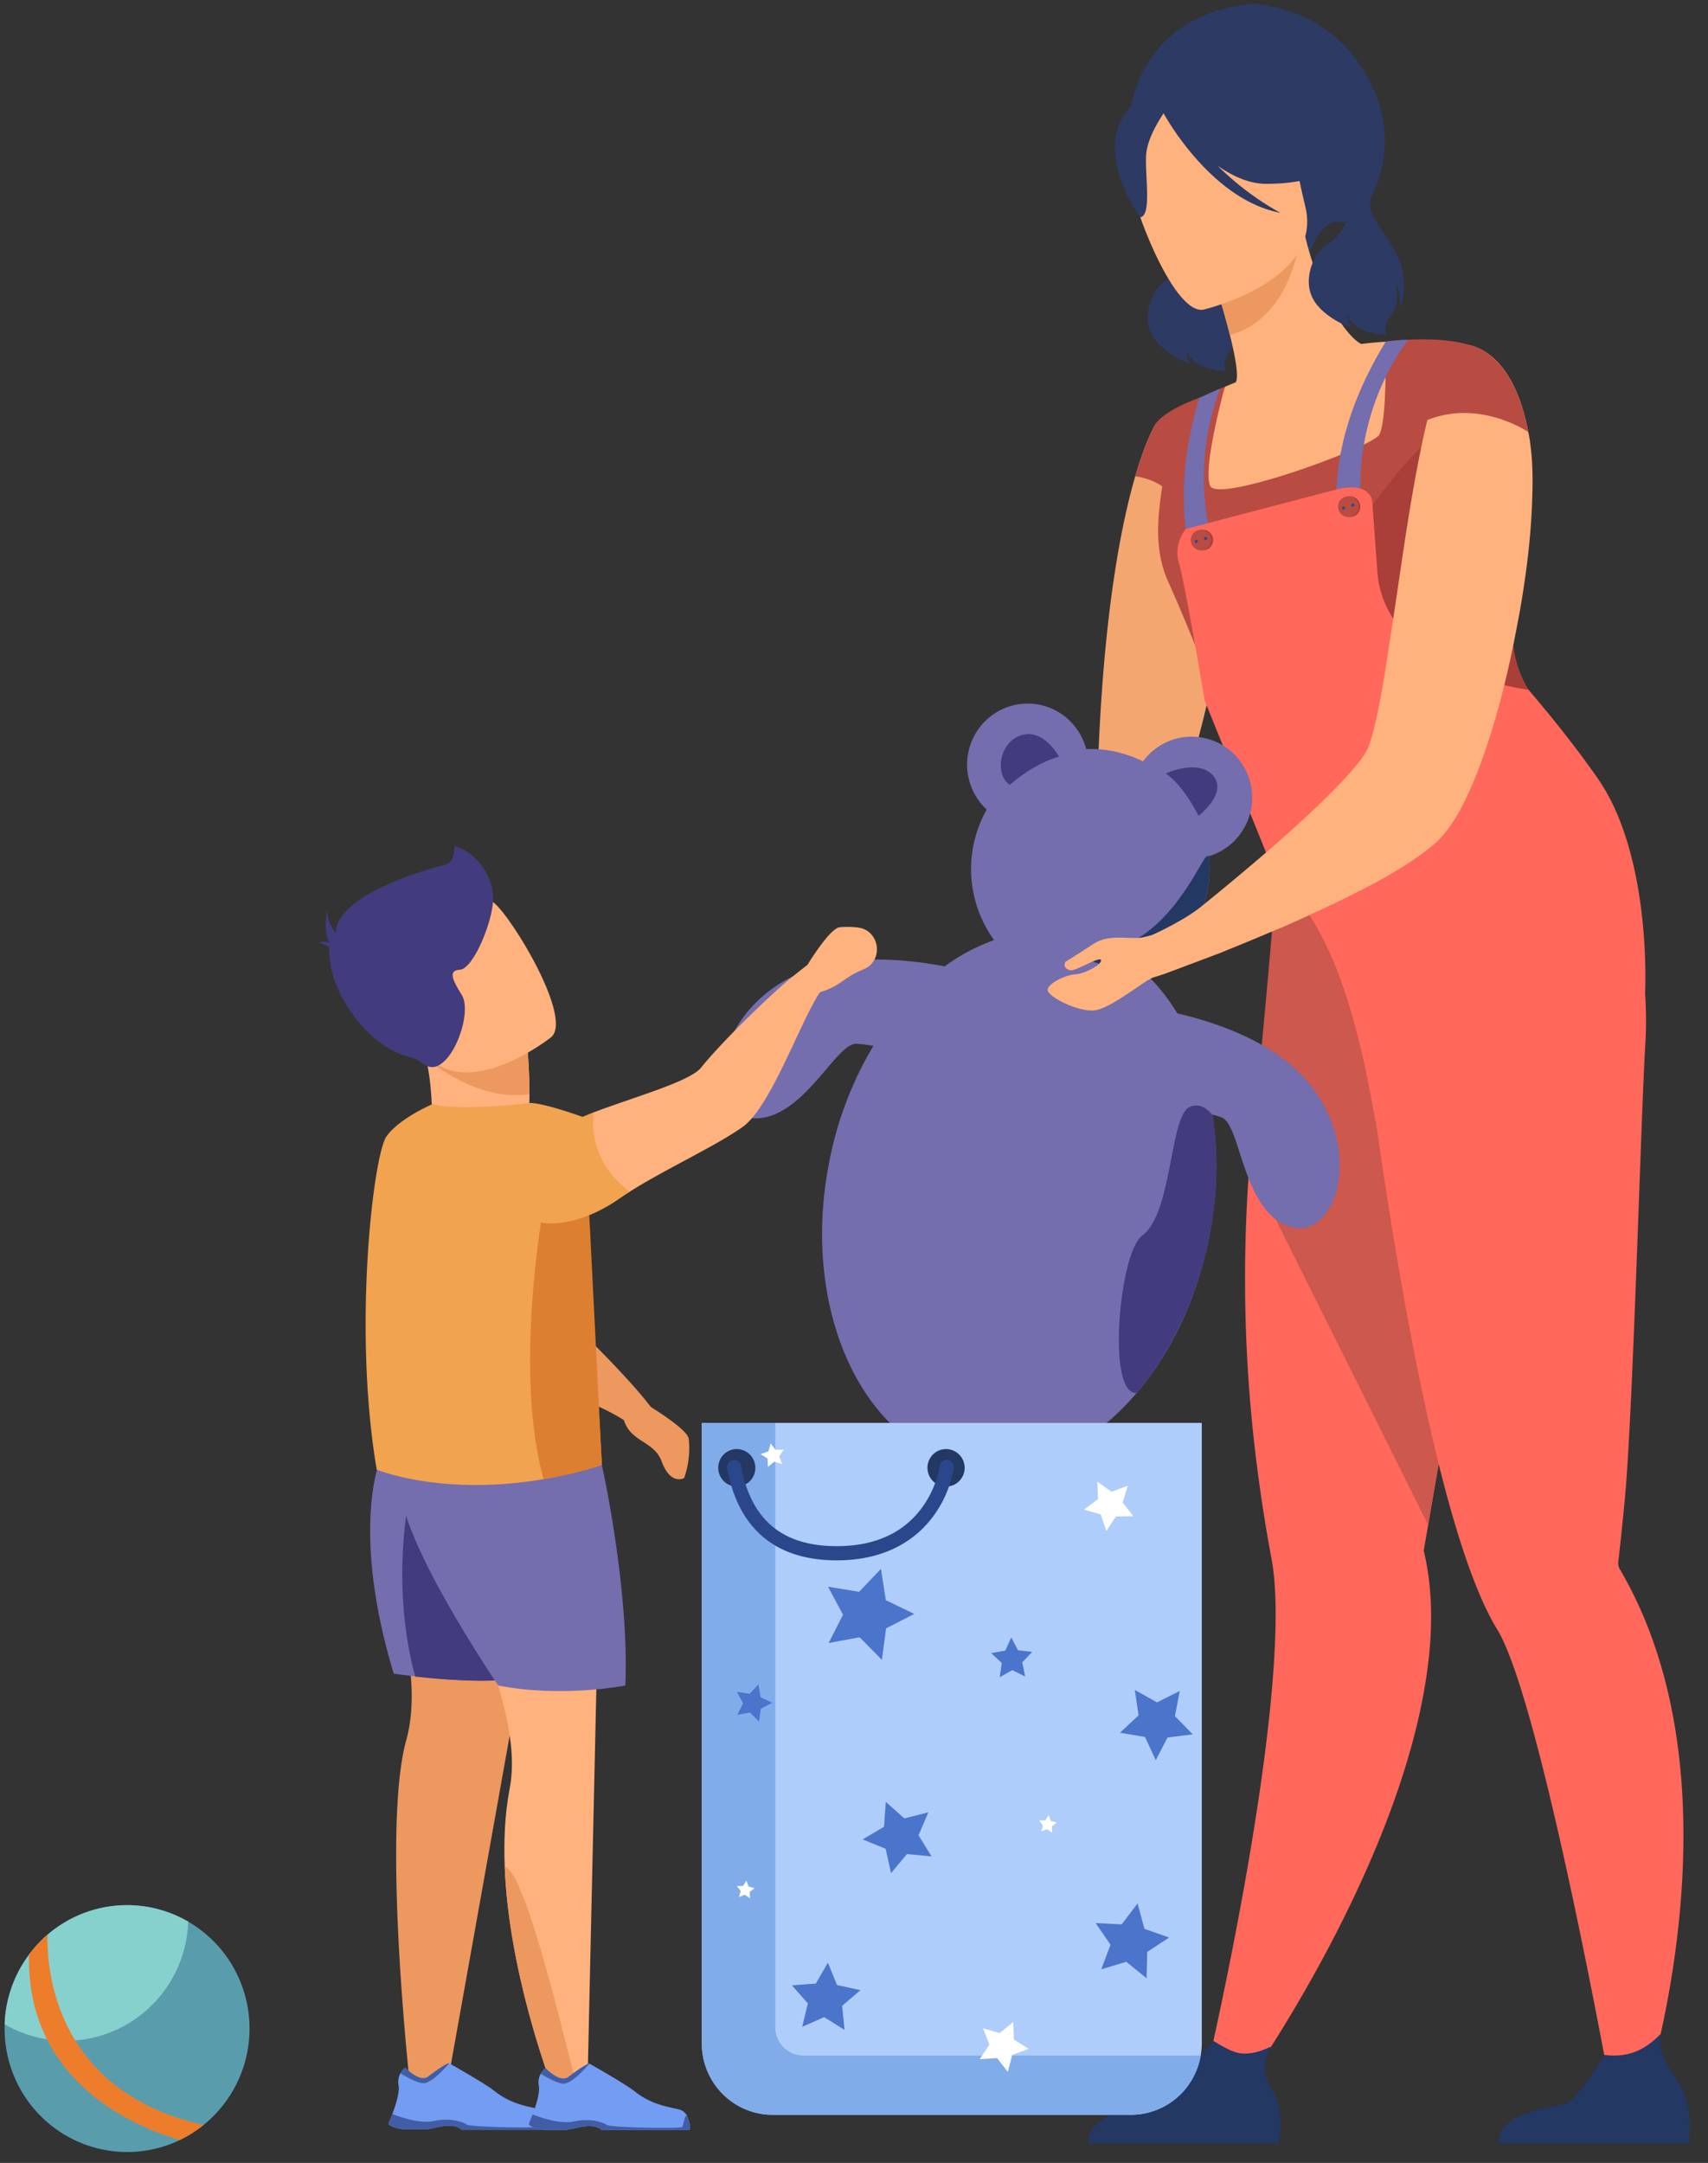 <svg width="94" height="119" fill="none" xmlns="http://www.w3.org/2000/svg"><rect width="100%" height="100%" fill="#333333" stroke="none"/><path d="M54.224 61.303c-.02-1.105-.872-2.992.81-4.784 1.19-1.286 2.241-2.732 2.74-3.438.182-.287 2.216 1.398 2.172 1.466-.335.5-1.87 3.045-2.092 4.464-.243 1.6-2.963 3.35-2.963 3.35s-.661.044-.667-1.058Z" fill="#F4A671"/><path d="m56.723 54.507 3.226.042s5.046-8.032 5.2-10.58c.15-2.435 4.998-13.085-.679-19.735a10.54 10.54 0 0 0-.868-.91l-.028.048c-.115.194-.566 1.015-1.095 2.83-.827 2.837-1.85 8.104-2.092 17.2 0 0-2.245 7.786-3.664 11.105Z" fill="#F4A671"/><path d="M66.79 11.86s.348.949-.167 1.32c-.514.373 1.306 2.08 1.656 3.512.35 1.432-.086 2.194-.086 2.194s.052-.867-.264-1.294c0 0 .343.985-.222 1.717-.566.732-.232 1.103-.232 1.103s-1.782.03-2.215-1.186c0 0 .105.578.234.79 0 0-1.74-.613-2.193-1.817-.454-1.203.394-2.612.923-2.802.528-.19 1.387-1.628 1.229-2.017-.159-.39 1.336-1.52 1.336-1.52Z" fill="#2C3A64"/><path d="m66.38 114.057 2.089.784s9.069-12.674 10.186-23.825c.198-1.99.132-3.92-.3-5.7 0 0 .086-.51.245-1.412.072-.421.16-.928.257-1.509.295-1.702.701-4.031 1.164-6.683 1.067-6.102 2.45-13.904 3.523-19.64l-.561-.181-6.088-1.979-1.251-4.026-4.54-1.202s-1.012 1.996-1.917 11.424a67.91 67.91 0 0 0-.432 4.079 81.3 81.3 0 0 0 .428 16.514c.208 1.64.473 3.33.796 5.07.239 1.274.274 3.01.172 5.005-.45 9.115-3.77 23.281-3.77 23.281Z" fill="#FF685B"/><path d="M68.758 64.187 78.6 83.904c.072-.421.16-.928.257-1.509.296-1.702.701-4.031 1.165-6.683 1.067-6.102 2.45-13.904 3.523-19.639l-.562-.182-6.088-1.979-1.251-4.026-5.414-1.622s-.131 2.416-1.036 11.844c-.17 1.236-.322 2.6-.436 4.079Z" fill="#CD584D"/><path d="m62.252 5.914 9.83 8.017s.61-1.91 1.637-1.713c1.333.258 3.66-3.606 1.798-7.46-.122-.253-1.635-4.07-6.477-4.55-6.225.483-6.788 5.706-6.788 5.706Z" fill="#2C3A64"/><path d="M65.795 27.334c1.199.56 2.645.941 4.397 1.035 6.562.363 8.05-5.436 8.323-9.282a5.461 5.461 0 0 0-2.252-.286c-.466.025-.951.073-1.352.123-.802-.423-2.245-2.476-3.078-5.909l-.283.133-4.736 2.243s.504 1.554.874 3.039c.29 1.163.499 2.286.325 2.6-.373.153-.6.25-.6.25v.005a32.92 32.92 0 0 0-1.618 6.049Z" fill="#FFB27D"/><path d="M64.153 31.672c.05.132.105.26.164.394 1.662 3.607 6.18 15.525 6.18 15.525-.44 2.687 18.595 2.496 18.649.05.579-2.086-1.427-5.186-3.195-7.409a37.73 37.73 0 0 0-1.213-1.44 5.967 5.967 0 0 1-.62-.844 5.892 5.892 0 0 1-.84-2.466c-.244-2.33-.261-4.567-.257-6.386 0-.881.01-1.663 0-2.31-.36-.27-.71-.518-1.036-.756-.498-.365-.942-.708-1.26-1.055-.358-.378-.581-.764-.606-1.2a6.603 6.603 0 0 1 .025-1.007 9.23 9.23 0 0 1 .06-.479c.257-1.678.952-3.2.952-3.2-1.763-.718-4.893-.291-4.893-.291v.463c.011 1.152 0 4.111-.367 4.672-.457.696-8.846 3.754-9.29 2.806-.436-.93.759-5.292.804-5.456a.03.03 0 0 0 0-.006l-.263.105c-.428.173-.796.377-1.152.507-2.282.84-2.497 1.604-2.497 1.604 1.7 1.109-.654 4.681.655 8.18Z" fill="#B84C42"/><path d="M66.814 15.397s.504 1.554.875 3.04c2.768-.777 3.609-3.71 3.861-5.282l-4.736 2.242Z" fill="#ED985F"/><path d="M66.23 17.037s6.623-1.545 5.605-5.685c-1.019-4.14-.85-7.129-5.12-6.318-4.272.811-4.701 2.597-4.695 4.064.006 1.467 2.46 8.234 4.21 7.939Z" fill="#FFB27D"/><path d="M61.648 6.744c.712-1.501 1.55-1.42 2.075-1.155 3.11-2.9 6.765-1.064 6.765-1.064 1.175 2.86 3.116 4.561 3.116 4.561s-1.018 1.05-3.966 1.027c-.901-.008-1.806-.424-2.63-.998a15.851 15.851 0 0 0 3.453 2.594c-3.692-.71-6.166-5.016-6.423-5.474-.313.465-.91 1.456-.961 2.292-.069 1.136.32 3.344-.326 3.427.006 0-2.17-2.96-1.103-5.21Z" fill="#2C3A64"/><path d="M59.846 117.92H70.36s.394-1.69-.297-2.84c-.61-1.017-.56-1.64-.108-2.478-.477.196-.909.414-1.587.375-.524-.03-1.105-.404-1.592-.69-.452.517-2.362 2.866-2.969 3.305-.687.504-3.752.322-3.962 2.328Z" fill="#233862"/><path d="M78.617 41.15c2.746-.197 5.36-.44 7.334-.918a37.886 37.886 0 0 0-1.213-1.44 5.972 5.972 0 0 1-.62-.844 5.893 5.893 0 0 1-.84-2.466c-.244-2.33-.261-4.567-.257-6.385-2.398-2.702-4.404-4.897-4.404-4.897s-4.463 4.12-5.154 8.226c-.691 4.106-1.996 9.233 5.154 8.723Z" fill="#AA3E39"/><path d="M77.51 18.695s-3.24 3.87-2.546 9.676h-1.343s-.76-4.06 2.641-9.568c0 0 .444-.064.588-.076.168-.014.66-.032.66-.032ZM65.828 31.447l1.304-.323c-1.752-4.667-.41-8.665.022-9.738-.428.172-.811.342-1.152.507-1.808 5.947-.174 9.554-.174 9.554Z" fill="#746DAE"/><path d="M65.26 29.102s6.466-1.697 8.29-2.169c1.825-.472 1.97.614 1.97.614s.257 3.538.282 3.9c.421 5.553 8.316 6.502 8.316 6.502s2.071 2.37 3.82 4.886c2.998 4.315 2.599 11.801 2.599 11.801.068.96.071 1.922.01 2.881-.237 3.832-.67 20.117-1.123 24.938a144.454 144.454 0 0 1-.364 3.491c-.011.15.028.3.111.426a22.741 22.741 0 0 1 1.668 3.538c4.438 11.916-.685 26.589-.685 26.589l-1.329-.539s-2.912-16.33-5.282-23.545c-.402-1.223-.787-2.185-1.14-2.761-1.029-1.674-1.985-4.41-2.853-7.664-1.639-6.152-2.959-14.152-3.836-20.332-.121.006-1.084-8.294-4.247-12.114l-1.24-1.278-3.927-9.723s-1.084-6.463-1.412-7.549c-.328-1.085.373-1.892.373-1.892Z" fill="#FF685B"/><path d="M74.864 27.877a.57.57 0 0 0-.347-.524.56.56 0 0 0-.768.413.571.571 0 0 0 .24.582.559.559 0 0 0 .71-.07.57.57 0 0 0 .165-.4Z" fill="#AA3E39"/><path d="M74.764 27.878a.57.57 0 0 0-.347-.525.559.559 0 0 0-.768.413.571.571 0 0 0 .24.583.559.559 0 0 0 .71-.071.57.57 0 0 0 .165-.4Z" fill="#B84C42"/><path d="M74.533 27.767a.086.086 0 1 0-.167.045.086.086 0 0 0 .167-.045ZM74.025 27.93a.086.086 0 0 0-.124-.055.086.086 0 1 0 .124.055Z" fill="#2B478B"/><path d="M66.762 29.714a.57.57 0 0 0-.347-.524.56.56 0 0 0-.767.413.57.57 0 0 0 .239.582.56.56 0 0 0 .71-.07.57.57 0 0 0 .165-.4Z" fill="#AA3E39"/><path d="M66.662 29.714a.57.57 0 0 0-.346-.524.56.56 0 0 0-.768.413.57.57 0 0 0 .24.582.56.56 0 0 0 .71-.07.57.57 0 0 0 .164-.4Z" fill="#B84C42"/><path d="M66.433 29.604a.087.087 0 0 0-.074-.063.087.087 0 0 0-.095.096.086.086 0 0 0 .115.07.086.086 0 0 0 .054-.103ZM65.923 29.766a.087.087 0 0 0-.124-.053.086.086 0 0 0-.023.133.086.086 0 0 0 .095.023.081.081 0 0 0 .052-.103Z" fill="#2B478B"/><path d="M75.644 9.875s-.436 1.096-.166 1.321c-.514.372 1.305 2.079 1.657 3.512.352 1.433-.085 2.194-.085 2.194s.053-.867-.264-1.294c0 0 .343.985-.222 1.716-.564.731-.232 1.104-.232 1.104s-1.782.03-2.215-1.186c0 0 .105.578.234.79 0 0-1.74-.613-2.193-1.816-.453-1.204.394-2.612.922-2.802.529-.19 1.388-1.628 1.23-2.018-.157-.389 1.334-1.52 1.334-1.52Z" fill="#2C3A64"/><path d="M62.478 26.202c1.503.222 2.111 1.121 2.111 1.121s.13-1.904-.12-3.087c-.085-.413-.219-.74-.418-.863-.09-.057-.236-.057-.417-.015-.02 0-.04.01-.061.017-.115.19-.566 1.012-1.095 2.827Z" fill="#B84C42"/><path d="M41.452 61.525c2.675.14 4.503-4.042 5.63-4.096.184-.009.536.043.986.11a19.711 19.711 0 0 0-2.426 6.359c-1.604 8.067 1.776 15.552 7.548 16.715 5.612 1.133 11.423-4.134 13.21-11.847.05-.216.097-.434.14-.654.453-2.227.52-4.517.195-6.767v-.019c.184.044.365.101.54.173 1.02.49 1.108 5.056 3.631 5.964 2.524.908 4.223-3.964 1.22-7.758-1.832-2.314-5.078-3.43-7.332-3.95a10.83 10.83 0 0 0-1.607-2.058l-.068-.069a6.593 6.593 0 0 0 2.689-2.74 6.66 6.66 0 0 0 .716-3.786h.017a3.324 3.324 0 0 0 1.347-.793 3.38 3.38 0 0 0 .419-4.35 3.313 3.313 0 0 0-5.4-.069 6.563 6.563 0 0 0-3.13-.68 3.365 3.365 0 0 0-.721-1.361 3.307 3.307 0 0 0-4.22-.656c-.444.27-.819.64-1.095 1.08a3.372 3.372 0 0 0 .563 4.266 6.662 6.662 0 0 0 .406 7.184c-.973.345-1.89.832-2.723 1.446-2.26-.436-5.957-.79-8.694.726-4.225 2.333-4.516 7.488-1.841 7.63Z" fill="#746DAE"/><path d="M62.56 76.637c3.21-3.83 3.94-8.305 3.983-8.525.453-2.227.518-4.517.194-6.767-.331-.389-.77-.678-1.272-.439-1.105.527-.93 5.86-2.617 7.089-1.246.912-1.966 8.793-.287 8.642Z" fill="#423B7D"/><path d="M59.986 52.846c1.039.379 2.109.662 3.198.848-.023-.023-.044-.046-.068-.068a6.592 6.592 0 0 0 2.688-2.741 6.659 6.659 0 0 0 .717-3.786h.016c-.066-.027-.15.014-.261.172-.421.605-2.694 5.464-6.29 4.908 0-.003-.94.322 0 .667Z" fill="#233862"/><path d="M58.28 41.629s-.842-1.583-2.092-1.172c-1.25.41-1.425 2.226-.61 2.724 0 .001 1.21-1.127 2.703-1.552ZM64.156 42.555s1.803-.836 2.616.13c.814.967-.813 2.2-.813 2.2s-.785-1.64-1.803-2.33Z" fill="#423B7D"/><path d="m63.418 51.437.58 2.167s2.04-.75 3.092-1.15c.315-.123.493-.203.493-.203.84-.332 1.84-.756 2.93-1.213h.015c1.86-.824 3.94-1.785 5.659-2.745 1.209-.69 2.242-1.38 2.916-2.003a2.08 2.08 0 0 0 .19-.197c1.58-1.663 3.04-5.973 3.966-10.478.129-.622.243-1.24.36-1.845.401-2.243.652-4.422.705-6.276.042-1.107.023-2.107-.086-2.913a6.867 6.867 0 0 0-.127-.801c-.846-4.54-3.2-4.759-3.2-4.759-.05-.007-.099-.015-.164-.018-.4.008-.757.345-1.084.941-.413.738-.785 1.89-1.133 3.264-.523 2.182-.988 4.97-1.392 7.728-.227 1.513-.438 3.02-.668 4.425-.121.847-.25 1.647-.376 2.382-.246 1.404-.49 2.548-.759 3.293-.17.484-.775 1.225-1.6 2.087-1.432 1.507-3.58 3.403-5.467 4.975-.78.66-1.524 1.265-2.141 1.765-.994.811-2.709 1.574-2.709 1.574Z" fill="#FFB27D"/><path d="M78.266 23.236c2.997-1.418 5.848.536 5.848.536-.867-4.606-3.334-4.81-3.334-4.81-1.016-.21-1.827 1.59-2.514 4.274Z" fill="#B84C42"/><path d="M64.798 50.955s-1.24.497-1.944.623c-.705.125-1.792-.227-2.686.36-.893.587-1.53.978-1.53.978s-.217.333.258.468c.27.077 1.64-.796 1.699-.563.058.233-.871.754-1.412.783-.54.03-1.525.507-1.525.863 0 .357 1.596 1.186 2.528 1.127.932-.059 2.848-1.714 3.332-1.832.485-.117 2.523-.937 2.523-.937l-1.243-1.87Z" fill="#FFB27D"/><path d="M82.428 117.921h10.516s.252-1.615-.297-2.84c-.527-1.175-1.449-1.758-1.251-3.18-.67.69-1.587 1.361-3.108 1.155-.186.304-1.274 2.089-1.897 2.539-.687.501-3.752.321-3.963 2.326Z" fill="#233862"/><path d="M62.238 116.353H42.526a3.884 3.884 0 0 1-2.758-1.151 3.93 3.93 0 0 1-1.143-2.779V78.286H66.14v34.137a3.956 3.956 0 0 1-1.143 2.779 3.89 3.89 0 0 1-2.758 1.151Z" fill="#AFCDFB"/><path d="M42.668 78.286v33.25c0 .413.163.809.452 1.101.29.292.683.456 1.093.456h21.866a3.937 3.937 0 0 1-1.331 2.336 3.88 3.88 0 0 1-2.512.924H42.523a3.886 3.886 0 0 1-2.758-1.151 3.946 3.946 0 0 1-1.142-2.779V78.286h4.045Z" fill="#81ACEA"/><path d="m49.422 101.06.085-.029.072.053-.001-.089.073-.051-.086-.027-.026-.086-.051.074-.09-.001.053.071-.029.085Z" fill="#4A75CB"/><path d="m49.038 103.057.877-1.051 1.357.132-.722-1.166.543-1.26-1.323.332-1.021-.91-.096 1.37-1.175.698 1.264.515.296 1.34Z" fill="#4A75CB"/><path d="m60.887 84.231.532-.799.957-.012-.591-.758.285-.92-.898.332-.78-.557.036.963-.768.576.92.263.307.912Z" fill="#fff"/><path d="m45.603 90.395 1.708-.313 1.225 1.24.231-1.735 1.55-.79-1.566-.758-.268-1.728-1.198 1.266-1.715-.278.825 1.54-.792 1.556ZM60.607 108.349l1.377-.415 1.12.907.034-1.448 1.203-.794-1.358-.479-.377-1.398-.872 1.152-1.435-.07.818 1.191-.51 1.354Z" fill="#4A75CB"/><path d="m42.258 80.707.352-.286.433.13-.161-.426.256-.376-.452.024-.275-.362-.118.44-.426.152.379.25.012.454Z" fill="#fff"/><path d="m44.148 111.514 1.208-.536 1.122.7-.13-1.323 1.006-.86-1.29-.282-.5-1.231-.665 1.149-1.317.099.879.992-.313 1.292Z" fill="#4A75CB"/><path d="m55.467 113.993.239-.936.9-.331-.809-.519-.034-.966-.74.616-.923-.265.353.898-.535.802.957-.059.592.76Z" fill="#fff"/><path d="m40.572 94.349.7-.132.504.505.091-.711.633-.328-.643-.306-.113-.708-.489.52-.702-.109.34.629-.32.64ZM63.608 96.842l.646-1.248 1.387-.173-.979-1.005.267-1.382-1.252.627-1.222-.683.206 1.394-1.022.96 1.378.233.591 1.277ZM54.549 90.953l.582.538-.11.788.688-.391.71.349-.158-.78.55-.573-.786-.09-.37-.704-.328.725-.778.138Z" fill="#4A75CB"/><path d="m40.671 104.37.32-.125.283.194-.018-.345.27-.211-.33-.089-.117-.325-.186.291-.342.01.216.268-.096.332ZM57.304 100.762l.32-.125.283.194-.018-.344.27-.212-.331-.088-.117-.325-.185.29-.342.01.216.269-.096.331Z" fill="#fff"/><path d="M51.043 80.756a1.037 1.037 0 0 0 .632.952 1.015 1.015 0 0 0 1.115-.223 1.033 1.033 0 0 0 .221-1.124 1.03 1.03 0 0 0-.945-.636 1.017 1.017 0 0 0-.945.636c-.052.125-.078.26-.078.395ZM39.527 80.756a1.037 1.037 0 0 0 .632.952 1.015 1.015 0 0 0 1.115-.223 1.034 1.034 0 0 0-.723-1.76 1.017 1.017 0 0 0-.946.636c-.051.125-.078.26-.078.395Z" fill="#233862"/><path d="M46.045 85.847c-1.682 0-3.05-.438-4.064-1.3-1.001-.852-1.662-2.12-1.964-3.768a.394.394 0 0 1 .312-.447.385.385 0 0 1 .45.304c.544 2.98 2.27 4.43 5.266 4.43 2.12 0 3.716-.735 4.744-2.183.47-.663.788-1.423.932-2.225a.391.391 0 0 1 .433-.336.393.393 0 0 1 .337.434 6.213 6.213 0 0 1-1.047 2.552c-.814 1.158-2.41 2.54-5.4 2.54Z" fill="#2B478B"/><path d="M22.133 61.997c-.99.426-.675 3.145.778 5.222 1.437 2.063 2.787 5.04 3.988 6.724.882 1.265 4.164 2.535 6.188 3.51.43.2.848.427 1.25.68.382 1.228 1.649 1.13 2.075 2.265.49 1.347 1.238.924 1.238.924a4.901 4.901 0 0 0 .253-2.166c-.067-.425-1.307-1.257-2.082-1.747a23.682 23.682 0 0 0-1.385-1.621c-1.476-1.62-3.378-3.447-4.31-4.177-1.087-.85-2.352-6.445-3.616-7.948-2.248-2.674-4.377-1.666-4.377-1.666ZM30.447 82.086l-5.844 32.686-2.022.135s-1.59-14.235-.227-19.149c1.363-4.913-2.352-11.127-1.307-15.389 1.046-4.261 9.4 1.717 9.4 1.717Z" fill="#ED985F"/><path d="m23.722 64.03 5.102-.837c.243-.835.312-1.983.316-2.997 0-1.26-.096-2.315-.096-2.315l-4.113-.4-1.83-.176c1.001 1.928.62 6.725.62 6.725Z" fill="#FFB27D"/><path d="M23.57 58.316s2.726 2.342 5.57 1.88c0-1.26-.096-2.315-.096-2.315l-4.113-.4-1.36.835Z" fill="#ED985F"/><path d="M26.554 90.138c1.033 2.896 1.96 5.844 1.496 8.262-.137.73-.224 1.467-.262 2.209-.037.691-.04 1.394-.011 2.1.226 5.698 2.38 11.506 2.713 12.373l.044.112 1.791-.191.77-34.296s-8.18-3.33-8.635 1.036c-.238 2.256.988 5.295 2.094 8.395Z" fill="#FFB27D"/><path d="M21.666 92.081s.522.077 1.298.16c1.457.162 3.806.352 5.258.127.691-.106 1.08-1.257 1.262-2.808.405-3.422-.2-8.791-.749-9.03-.799-.344-7.865-.052-7.865-.052s-1.542 3.848.796 11.603Z" fill="#746DAE"/><path d="M22.85 92.242c1.457.161 3.806.351 5.258.126.691-.106-.953-7.48-2.613-9.19-.546-.563-2.908-1.149-2.908-1.149s-1.166 4.897.263 10.213Z" fill="#423B7D"/><path d="M33.123 80.594s1.52 6.778 1.293 12.14c0 0-3.46.688-6.994 0 0 0-5.853-8.579-5.36-11.336.495-2.757 9.579-1.681 11.061-.804Z" fill="#746DAE"/><path d="M30.345 57.055s-4.756 3.8-7.059.779c-2.303-3.022-4.468-4.564-1.528-7.12 2.939-2.555 4.415-1.862 5.427-1.043 1.012.82 4.338 6.318 3.16 7.384Z" fill="#FFB27D"/><path d="M17.557 51.85a1.03 1.03 0 0 1 .567.006v-.006c-.384-.716-.097-1.825-.097-1.825-.096.609.448 1.324.448 1.324.032-2.254 5.566-3.65 6.077-3.793.511-.143.449-1 .449-1 1.055.213 2.177 1.574 2.142 2.895-.035 1.322-1.119 3.861-1.823 3.9-.703.039-.384.608.096 1.395s-.144 2.926-1.007 3.677c-.697.606-1.061.1-1.469-.123a1.184 1.184 0 0 0-.321-.124c-1.614-.364-3.293-1.97-4.128-4.02a5.552 5.552 0 0 1-.377-2.039 2.824 2.824 0 0 0-.557-.267Z" fill="#423B7D"/><path d="M27.775 102.709c.227 5.698 2.38 11.506 2.713 12.373l1.336-.079c-.175-.23-2.794-12.121-4.048-12.293v-.001Z" fill="#ED985F"/><path d="M22.302 117.16h1.132c.379-.052.658-.151 1.045-.195.59-.07.861.146.914.195a.05.05 0 0 1 .01.011h4.8c.12-.154.005-.51-.11-.771a.66.66 0 0 0-.448-.366c-.51-.132-1.512-.249-2.43-.99-.518-.416-2.497-1.53-2.497-1.53h-.01c-.044 0-.25.058-1.15.735-.466.351-1.259-.494-1.259-.494a1.039 1.039 0 0 0-.261.315.962.962 0 0 0-.103.656c.071.385-.16 1.101-.344 1.586-.112.293-.206.501-.206.501s-.055.239.917.347Z" fill="#739CF3"/><path d="M22.04 114.067c.27.169.839.503 1.218.547.51.059 1.464-1.1 1.464-1.1h-.01c-.044 0-.252.058-1.151.735-.465.351-1.259-.494-1.259-.494a1.052 1.052 0 0 0-.263.312ZM22.3 117.16h1.133c.379-.052.658-.151 1.045-.195.59-.07.861.146.915.195a.05.05 0 0 1 .01.011h4.799c.121-.154.005-.51-.109-.771-.145-.116-.186.501-.266.599-.08.098-3.92.036-4.137-.107-.216-.143-.885-.395-1.811-.198-.807.176-1.994-.268-2.288-.385-.112.293-.206.501-.206.501s-.055.242.916.35Z" fill="#415DA5"/><path d="M30.022 117.183h1.132c.378-.053.658-.151 1.045-.195.59-.07.86.146.915.195l.01.01h4.8c.12-.154 0-.509-.11-.771a.66.66 0 0 0-.449-.366c-.509-.131-1.512-.248-2.43-.989-.517-.416-2.497-1.53-2.497-1.53h-.01c-.044 0-.25.057-1.15.735-.466.351-1.26-.494-1.26-.494a1.021 1.021 0 0 0-.26.315.959.959 0 0 0-.104.656c.072.385-.16 1.101-.343 1.585-.113.294-.207.502-.207.502s-.054.238.918.347Z" fill="#739CF3"/><path d="M29.756 114.09c.269.169.839.503 1.22.547.509.059 1.462-1.1 1.462-1.1h-.011c-.044 0-.25.057-1.15.734-.466.352-1.259-.493-1.259-.493a1.02 1.02 0 0 0-.262.312ZM30.022 117.183h1.133c.377-.053.657-.151 1.045-.195.59-.07.86.146.914.195l.01.01h4.8c.12-.154 0-.509-.11-.771-.145-.115-.186.502-.267.6-.08.098-3.915.036-4.136-.107-.221-.143-.886-.395-1.811-.199-.806.176-1.994-.263-2.288-.385-.112.294-.206.502-.206.502s-.056.241.916.35Z" fill="#415DA5"/><path d="M20.733 80.857s3.587 1.478 9.15.527a24.332 24.332 0 0 0 3.24-.79l-.718-13.017-.251-6.093s-2.014-.747-2.944-.804c0 0-3.897.469-5.407.067 0 0-1.829.776-2.537 1.78-.708 1.005-1.862 10.52-.533 18.33Z" fill="#F1A34F"/><path d="M29.92 81.39c1.017-.204 2.066-.38 3.204-.797l-.755-14.968-2.273-.3s-1.957 9.71-.175 16.065Z" fill="#DD7F30"/><path d="M28.905 66.63c.423 1.004 3.127.73 5.196-.703.181-.12.363-.243.559-.365 2.024-1.277 4.651-2.465 6.192-3.545 1.45-1.005 2.975-5.19 4.006-6.985.081-.153.172-.3.272-.44 1.208-.38 1.255-.797 2.37-1.25l.044-.019c1.113-.478.876-2.144-.325-2.292a4.524 4.524 0 0 0-1.017-.014c-.435.061-1.283 1.293-1.766 2.07-.333.258-.74.578-1.164.928-1.721 1.506-3.88 3.698-4.681 4.717-.62.776-3.67 1.613-5.906 2.465-.87.351-1.63.702-2.054 1.053-2.693 2.218-1.726 4.38-1.726 4.38Z" fill="#FFB27D"/><path d="M28.805 66.648c.423 1.004 2.961.955 5.297-.719.174-.127.362-.243.558-.365-2.13-1.598-2.084-3.607-1.979-4.368-.87.351-1.63.703-2.053 1.053-2.689 2.219-1.823 4.399-1.823 4.399Z" fill="#F1A34F"/><path d="M.254 111.609c-.002.692.103 1.38.31 2.04l.03.092c.3.914.79 1.754 1.438 2.463a6.739 6.739 0 0 0 2.315 1.649 6.693 6.693 0 0 0 5.544-.111 6.778 6.778 0 0 0 2.799-2.508 6.83 6.83 0 0 0-.021-7.287 6.754 6.754 0 0 0-2.856-2.506 6.697 6.697 0 0 0-7.199 1.005 6.878 6.878 0 0 0-1.016 1.095 6.793 6.793 0 0 0-1.325 3.521v.005a5.712 5.712 0 0 0-.017.306l-.002.236Z" fill="#599DAD"/><path d="M.258 111.372a6.7 6.7 0 0 0 7.575-.58 6.772 6.772 0 0 0 1.813-2.256 6.82 6.82 0 0 0 .712-2.813 6.711 6.711 0 0 0-7.744.723 6.878 6.878 0 0 0-1.016 1.095 6.787 6.787 0 0 0-1.326 3.521v.005c-.006.101-.012.204-.014.305Z" fill="#86D1CD"/><path d="M1.597 107.537c-.156 7.001 5.836 9.483 8.293 10.205a6.694 6.694 0 0 0 1.31-.83c-8.104-1.835-8.626-8.414-8.587-10.466a6.829 6.829 0 0 0-1.016 1.091Z" fill="#ED7D2B"/></svg>